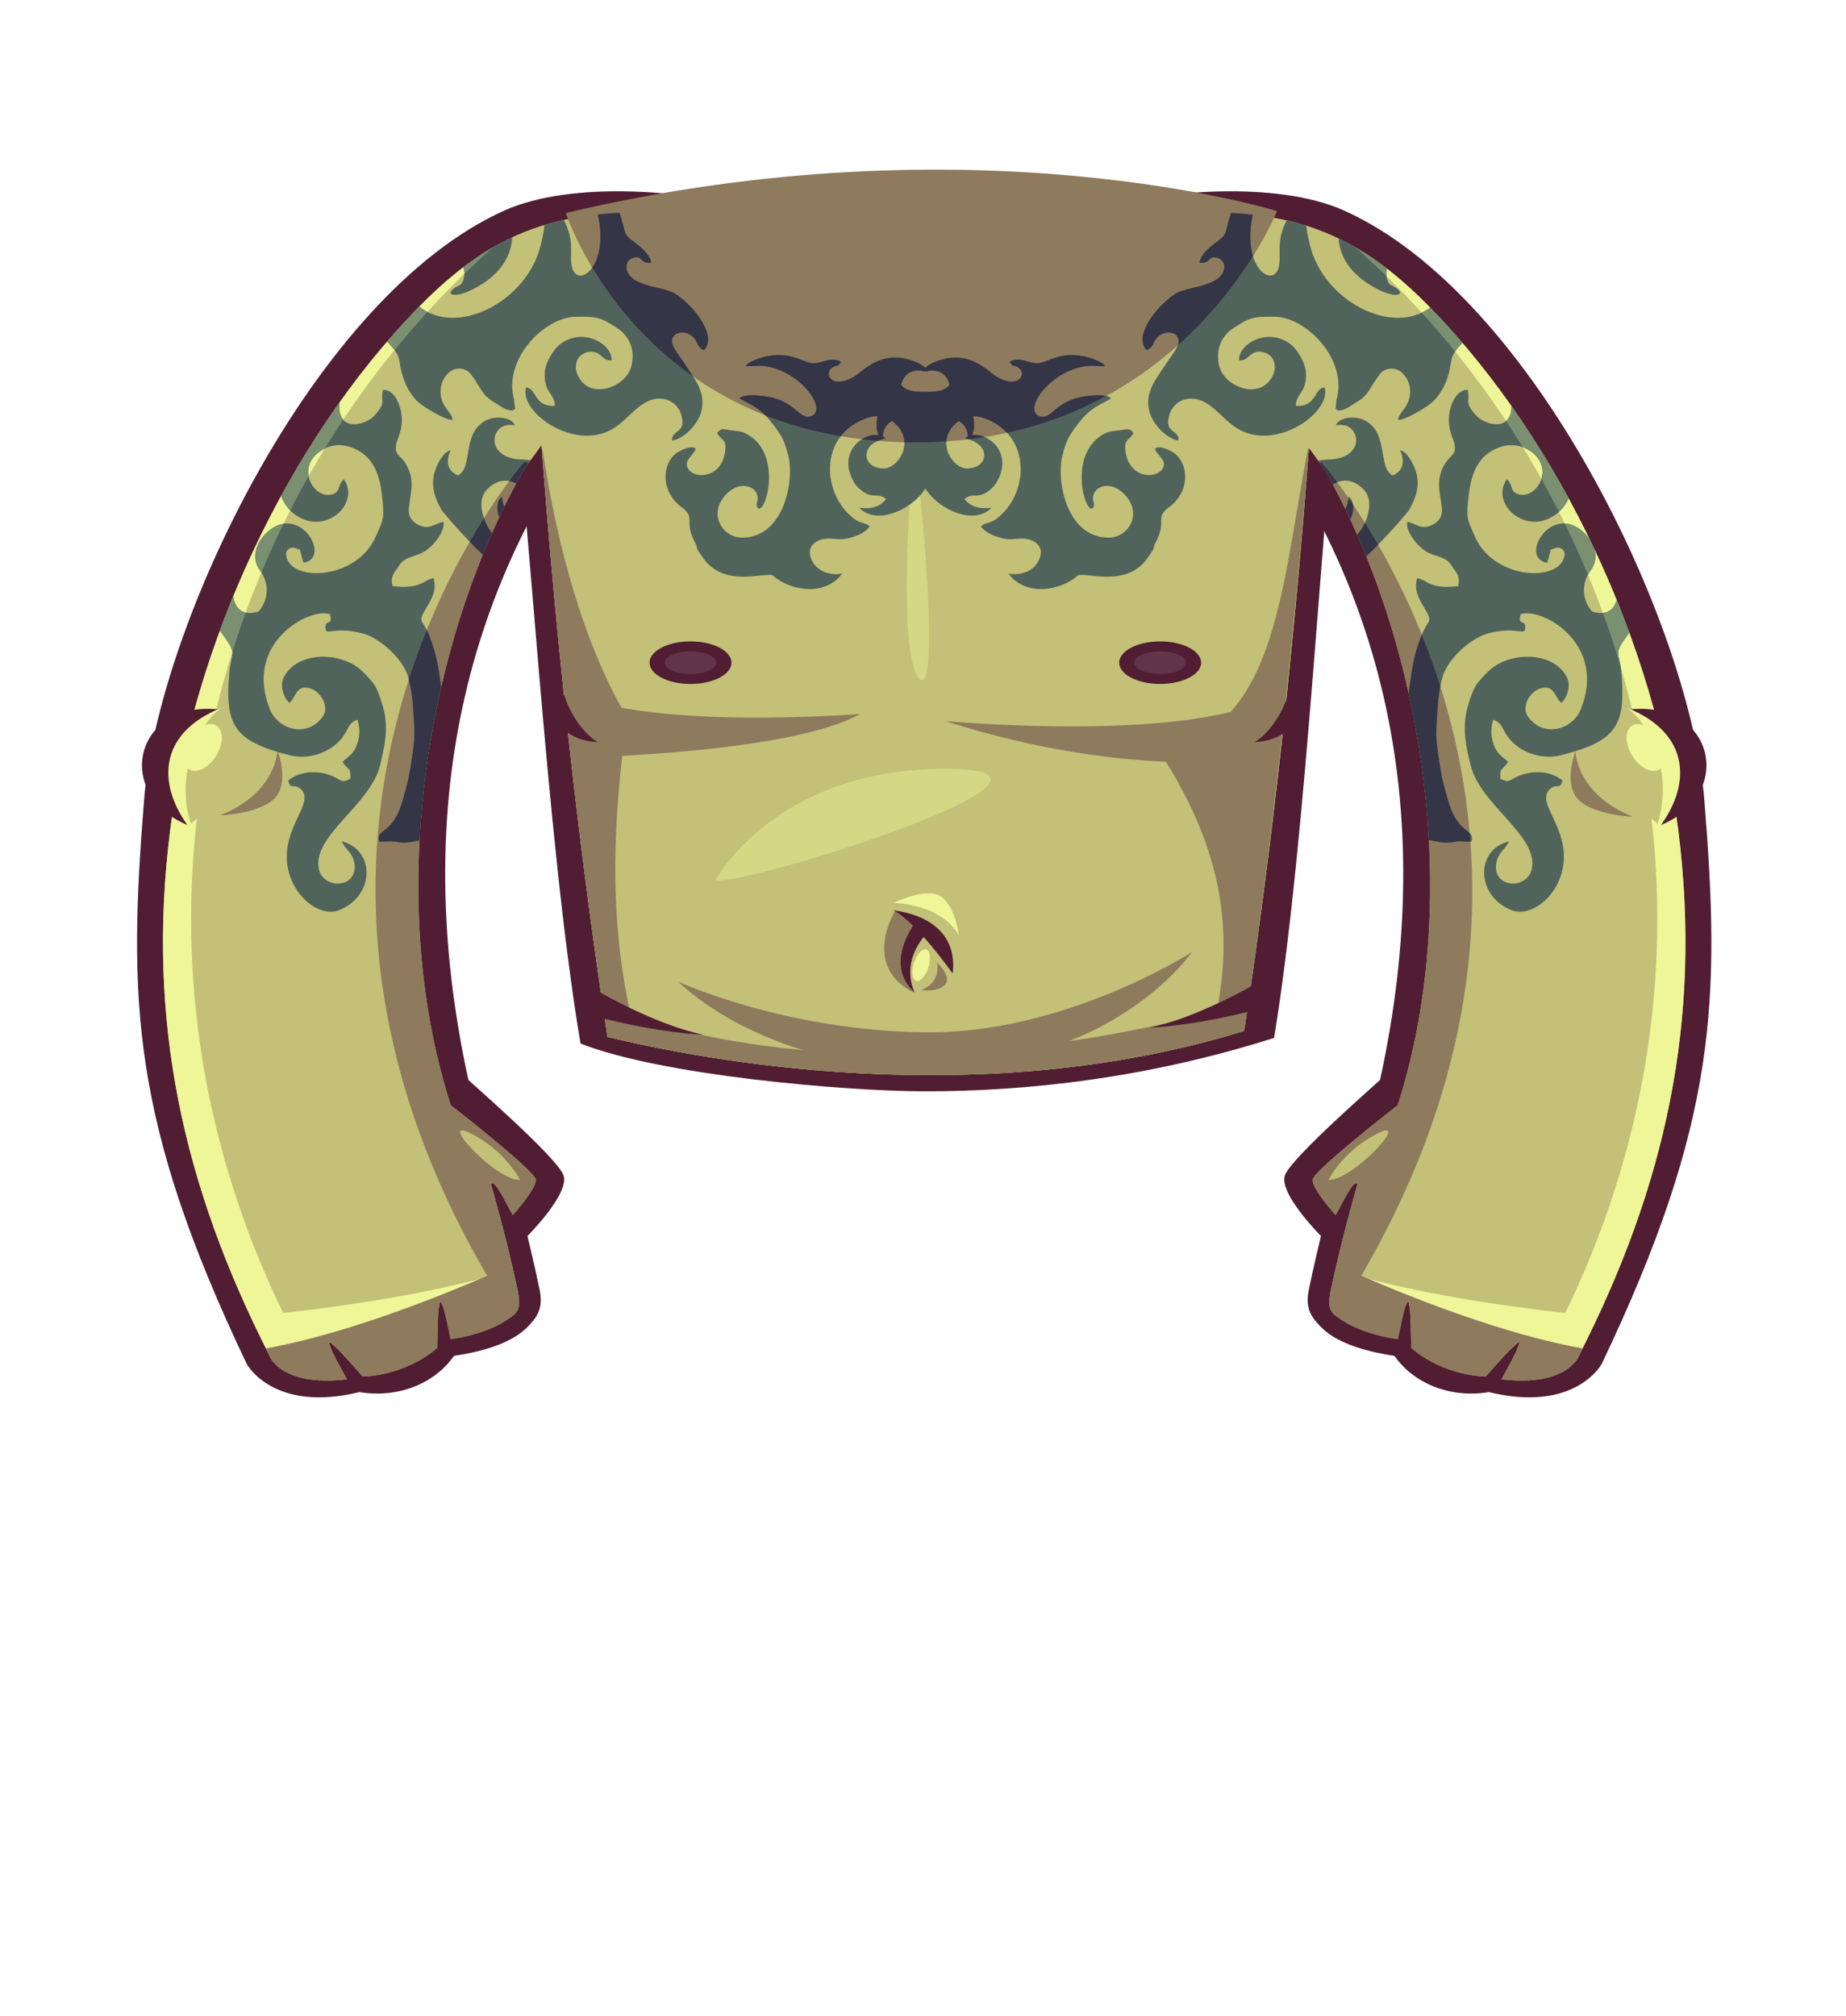 <?xml version="1.0" encoding="UTF-8"?>
<!DOCTYPE svg PUBLIC "-//W3C//DTD SVG 1.1//EN" "http://www.w3.org/Graphics/SVG/1.1/DTD/svg11.dtd">
<!-- Creator: CorelDRAW 2020 (64-Bit) -->
<svg xmlns="http://www.w3.org/2000/svg" xml:space="preserve" width="161.908mm" height="176.792mm" version="1.1" style="shape-rendering:geometricPrecision; text-rendering:geometricPrecision; image-rendering:optimizeQuality; fill-rule:evenodd; clip-rule:evenodd"
viewBox="0 0 3392.6 3704.48"
 xmlns:xlink="http://www.w3.org/1999/xlink"
 xmlns:xodm="http://www.corel.com/coreldraw/odm/2003">
 <defs>
  <style type="text/css">
   <![CDATA[
    .fil0 {fill:none}
    .fil9 {fill:#343546}
    .fil1 {fill:#501D33}
    .fil7 {fill:#51645C}
    .fil6 {fill:#623448}
    .fil8 {fill:#7A9070}
    .fil3 {fill:#8E7A5D}
    .fil2 {fill:#C3C077}
    .fil5 {fill:#D4D784}
    .fil4 {fill:#EEF698}
   ]]>
  </style>
 </defs>
 <g id="Слой_x0020_1">
  <g id="_2674579405424">
   <rect class="fil0" y="0" width="3392.6" height="3704.48"/>
   <path id="_103813888" class="fil1" d="M2470.11 386.88c349.85,156.98 636.62,763.82 662.18,1083.47 29.28,366.19 24.74,589.04 -188.84,1036.42 0,0 -48.22,90.08 -206.95,51.46 -73.93,11.95 -139.62,-17.67 -173.61,-66.42 -0.83,-1.19 -90.48,-9.69 -133.05,-51.14 -19.31,-18.8 -31.58,-35.51 -24.64,-69.72 9.09,-44.78 22.5,-99.62 22.5,-99.62 0,0 -78.94,-78.7 -66.02,-112.18 12.93,-33.48 174.36,-173.38 174.63,-174.72 110.77,-507.94 2.15,-941.23 -288.05,-1291.22l-233.15 -308.72c117.13,-34.58 330.78,-53.34 454.99,2.39l0 -0z"/>
   <path id="_103813816" class="fil1" d="M1066.86 1917.63c-63.27,-376.08 -95.9,-1009.95 -133.94,-1308.1 66.5,-273.8 589.52,-189.84 767.69,-152.81 178.17,-37.03 701.19,-120.99 767.69,152.81 -37.53,294.19 -65.17,920.7 -126.72,1297.77 -231.17,73.42 -452.09,98.52 -643.7,98.14 -145.37,-0.28 -482.77,-29.21 -631.03,-87.81l0 0z"/>
   <path id="_103813744" class="fil1" d="M926.96 386.88c-349.85,156.98 -636.62,763.82 -662.18,1083.47 -29.28,366.19 -24.74,589.04 188.84,1036.42 0,0 48.22,90.08 206.95,51.46 73.93,11.95 139.62,-17.67 173.61,-66.42 0.83,-1.19 90.48,-9.69 133.05,-51.14 19.31,-18.8 31.58,-35.51 24.64,-69.72 -9.09,-44.78 -22.5,-99.62 -22.5,-99.62 0,0 78.94,-78.7 66.02,-112.18 -12.93,-33.48 -174.36,-173.38 -174.63,-174.72 -110.77,-507.94 -2.15,-941.23 288.05,-1291.22l233.15 -308.72c-117.13,-34.58 -330.78,-53.34 -454.99,2.39l0 -0z"/>
   <path id="_103813672" class="fil2" d="M962.16 863.87l33.06 -45.74c26.69,356.61 67.86,740.38 121.26,1087.38 173.72,42.2 681.09,140.06 1169.95,-11.08 52.32,-342.39 92.75,-719.77 119.17,-1071.12l29.32 40.57c174.29,307.44 258.73,775.33 133.89,1167.03 0,0 -154.49,120.1 -156.37,136.71 -1.89,16.6 42.22,65.31 42.22,65.31 13.71,-23.54 32.45,-66.37 40.18,-57.25 -28.04,98.62 -40.8,157.36 -48.43,192.19 -10,45.59 1.51,48.34 38.32,65.65l80.58 21.28c0,0 17.15,-62.92 22.49,-63.12 5.35,-0.19 5.6,85.05 5.6,85.05 61.62,53.17 137.08,52.89 137.08,52.89 0,0 59.74,-68.86 62.15,-63.4 2.42,5.45 -33.25,68.55 -33.25,68.55 122.64,14.18 142.11,-43.13 142.11,-43.13 160.29,-314 226.37,-617.67 183.1,-964 -43,-344.07 -215.76,-715.79 -456.03,-962.22 -165.06,-169.29 -296.21,-182.77 -518.64,-173.74 -121.11,-40.43 -264.96,-60.86 -408.88,-61.11l0 -0.01 -0.44 0 -0.44 -0 0 0.01c-144.1,0.25 -288.15,20.73 -409.35,61.26 -224.67,-9.32 -356.34,3.37 -522.31,173.59 -240.27,246.43 -413.03,618.15 -456.03,962.22 -43.27,346.33 22.81,650 183.1,964 0,0 19.46,57.31 142.11,43.13 0,0 -35.67,-63.1 -33.25,-68.55 2.42,-5.45 62.15,63.4 62.15,63.4 0,0 75.46,0.27 137.08,-52.89 0,0 0.25,-85.25 5.6,-85.05 5.35,0.19 22.49,63.12 22.49,63.12l80.58 -21.28c36.81,-17.31 48.32,-20.06 38.32,-65.65 -7.63,-34.83 -20.39,-93.57 -48.43,-192.19 7.74,-9.12 26.47,33.71 40.18,57.25 0,0 44.11,-48.71 42.22,-65.31 -1.88,-16.61 -156.37,-136.71 -156.37,-136.71 -124.84,-391.7 -40.4,-859.59 133.89,-1167.03l0 -0z"/>
   <path id="_103813600" class="fil3" d="M962.16 863.87l8.51 -11.78c-2.24,-1.26 -4.45,-2.65 -6.72,-3.76 0,0 -600.51,681.12 -22.73,1570.34 13.26,-9.27 16.04,-20.69 9.44,-50.81 -7.63,-34.83 -20.39,-93.57 -48.43,-192.19 7.74,-9.12 26.47,33.71 40.18,57.25 0,0 44.11,-48.71 42.22,-65.31 -1.88,-16.61 -156.37,-136.71 -156.37,-136.71 -124.84,-391.7 -40.4,-859.59 133.89,-1167.03l0 0z"/>
   <path id="_103813528" class="fil4" d="M906.09 454.5c-45.04,26.11 -89.9,62 -137.58,110.91 -240.27,246.43 -413.03,618.15 -456.03,962.22 -43.27,346.33 22.81,650 183.1,964 0,0 1.66,4.84 7.01,11.37 35.42,-4.95 71.26,-12.99 106.4,-22.96 -3.23,-7.09 -5.18,-12.41 -4.55,-13.82 0.72,-1.62 6.49,3.3 14.23,11.02 68.33,-20.15 133.6,-47.26 187.5,-72.64 0.77,-7.81 1.78,-12.97 3.1,-12.92 1.19,0.04 2.8,3.67 4.57,9.28 71.01,-33.9 120.68,-63.89 128.86,-68.9l-0.07 -0.31c-157.05,53.96 -422.21,80.96 -422.21,80.96 -357.76,-735.98 -109.74,-1520.83 385.68,-1958.2l0 0.01z"/>
   <path id="_103813456" class="fil4" d="M2490.98 454.5c45.04,26.11 89.9,62 137.58,110.91 240.27,246.43 413.03,618.15 456.03,962.22 43.27,346.33 -22.81,650 -183.1,964 0,0 -1.66,4.84 -7.01,11.37 -35.42,-4.95 -71.26,-12.99 -106.4,-22.96 3.23,-7.09 5.18,-12.41 4.55,-13.82 -0.72,-1.62 -6.49,3.3 -14.23,11.02 -68.33,-20.15 -133.6,-47.26 -187.5,-72.64 -0.77,-7.81 -1.78,-12.97 -3.1,-12.92 -1.19,0.04 -2.8,3.67 -4.57,9.28 -71.01,-33.9 -120.68,-63.89 -128.86,-68.9l0.07 -0.31c157.05,53.96 422.21,80.96 422.21,80.96 357.76,-735.98 109.74,-1520.83 -385.68,-1958.2l0 0.01z"/>
   <path id="_103813384" class="fil3" d="M2434.92 863.87l-8.51 -11.78c2.24,-1.26 -0.26,-1.48 2.01,-2.58 0,0 605.22,679.94 27.44,1569.16 -13.26,-9.27 -16.04,-20.69 -9.44,-50.81 7.63,-34.83 20.39,-93.57 48.43,-192.19 -7.74,-9.12 -26.47,33.71 -40.18,57.25 0,0 -44.11,-48.71 -42.22,-65.31 1.88,-16.61 156.37,-136.71 156.37,-136.71 124.84,-391.7 40.4,-859.59 -133.89,-1167.03l0 0z"/>
   <path id="_103813312" class="fil1" d="M2993.23 1303.88c156.44,-17.66 196.79,154.85 58.77,212.58l-58.77 -212.58z"/>
   <path id="_103813240" class="fil2" d="M3051.97 1517.36c51.02,-79.51 52.32,-167.38 -58.71,-214.72 0,0 -31.59,155.93 58.71,214.72z"/>
   <path id="_103813168" class="fil4" d="M3046.67 1523.92c61.77,-78.72 62.47,-175.94 -57.44,-223.6 47.65,31.87 86.97,132.94 55.31,217.1l2.13 6.5z"/>
   <path id="_103813096" class="fil4" d="M2999.44 1333.31c-13.65,8.49 -13.5,33.4 0.32,55.63 13.83,22.23 36.11,33.38 49.76,24.9 13.65,-8.49 13.5,-33.4 -0.33,-55.63 -13.83,-22.23 -36.11,-33.38 -49.75,-24.89z"/>
   <path id="_103813024" class="fil2" d="M2441.39 2168.33c0,0 25.32,-52.4 90.09,-85.38 64.77,-32.97 -44.75,86.55 -90.09,85.38z"/>
   <path id="_103812952" class="fil3" d="M2908.4 2477.91c-2.28,4.58 -4.58,9.16 -6.91,13.72 0,0 -19.46,57.31 -142.1,43.13 0,0 35.66,-63.1 33.24,-68.55 -2.42,-5.45 -62.16,63.42 -62.16,63.42 0,0 -75.46,0.26 -137.07,-52.91 0,0 -0.25,-85.25 -5.6,-85.06 -5.35,0.19 -18.38,69.61 -18.38,69.61 -41.56,-5.53 -89.28,-20.68 -117.29,-45.5 -10.02,-8.88 -11.67,-20.86 -5.73,-47.93 2.55,-11.61 5.66,-25.89 9.72,-43.41 232.63,104.5 381.32,140.9 452.28,153.46z"/>
   <path id="_103812880" class="fil3" d="M2895.53 1380.46c0,0 0,77.86 104.99,120.33 0,0 -69.6,-2.36 -99.1,-30.67 -29.49,-28.31 -5.9,-89.66 -5.9,-89.66z"/>
   <path id="_103812808" class="fil2" d="M1116.48 1905.51c-61.76,-401.26 -107.15,-851.7 -132.71,-1252.44 51.94,-213.89 384.08,-321.93 716.4,-322.51l0 -0.01 0.44 0 0.44 -0 0 0.01c332.32,0.59 664.46,108.62 716.4,322.51 -25.33,397.05 -70.13,842.89 -131.02,1241.35 -488.85,151.14 -996.23,53.28 -1169.95,11.08l0 0z"/>
   <path id="_103812736" class="fil5" d="M1675.56 870.52c0,0 -28.31,332.97 14.19,376.66 32.87,33.79 12.53,-245.88 -1.59,-359.45 -4.14,-33.26 -12.06,-15.61 -12.59,-17.22z"/>
   <path id="_103812664" class="fil3" d="M1039.87 391.4c0,0 134.61,416.79 635.25,421.52 500.64,4.72 671.85,-425.07 671.85,-425.07 0,0 -558.85,-173.55 -1307.1,3.55l-0 0z"/>
   <path id="_103812592" class="fil3" d="M1116.48 1905.51c-50.06,-325.24 -89.36,-682.78 -116.06,-1020 -1.64,-15.98 -5.7,-58.35 -3.28,-59.28 26.34,175.42 75.08,358.35 158.05,497.2 -4.8,15.36 -6.06,43.68 -10.86,59.04 -22.54,190.59 -16.41,341.83 14.55,482.05 0,0 406.42,168.21 1077.39,-6.61 27.37,-138.18 16.23,-288.08 -101.32,-470.38 92.41,-32.81 136.46,-78.31 169.64,-143.34 55.31,-108.39 70.59,-275.26 99.26,-418.99 0,0 0.54,-2.58 1.81,-1.84 -26.42,336.79 -69.4,745.04 -119.22,1071.06 -488.86,151.14 -996.23,53.28 -1169.96,11.08l0 0z"/>
   <path id="_103812520" class="fil3" d="M1246.54 1803.94c0,0 193.47,89.66 451.83,93.2 258.35,3.54 491.97,-147.46 491.97,-147.46 0,0 -133.34,197.01 -455.4,211.16 -322.06,14.16 -488.4,-156.9 -488.4,-156.9z"/>
   <path id="_103812448" class="fil1" d="M2302.68 1810.64c0,0 -103.81,60.16 -189.93,77.86 0,0 80.22,-2.36 200.55,-34.21l15.34 -33.03 -25.95 -10.62z"/>
   <path id="_103812376" class="fil1" d="M1102.68 1823.62c0,0 103.81,60.16 189.93,77.86 0,0 -80.22,-2.36 -200.55,-34.21l-15.34 -33.03 25.95 -10.62z"/>
   <path id="_103812304" class="fil5" d="M1314.39 1618.19c0,0 108.63,-205.45 422.71,-205.45 314.08,0 -354.23,212.54 -422.71,205.45z"/>
   <path id="_103812160" class="fil3" d="M1737.1 1325c0,0 463.85,43.62 614.81,-51.89l-18.88 119.15c0,0 -246.6,44.8 -595.94,-67.26z"/>
   <path id="_103812088" class="fil3" d="M1580.7 1312.03c0,0 -381.04,30.67 -534.41,-38.93l18.88 119.15c0,0 388.12,-8.26 515.53,-80.22z"/>
   <g>
    <g>
     <path id="_103812016" class="fil3" d="M1645.14 1673.9c0,0 -63.44,101.79 35.05,150.45 0,0 -37.27,-66.91 16.86,-118.01l-23.07 -18.25 -28.84 -14.19z"/>
     <g>
      <path id="_103727584" class="fil1" d="M1640.94 1672.7c0,0 32.14,9.25 109.89,116.17 8.54,-70.91 -42.16,-107.68 -109.89,-116.17z"/>
      <path id="_103727512" class="fil1" d="M1684.79 1691.6c0,0 -64.13,78.9 -3.45,132.39 0,0 -31.05,-53.92 25.74,-112.99l-10.08 -16.05 -12.21 -3.34z"/>
      <path id="_103727440" class="fil4" d="M1702.39 1744.95c7.23,2.57 8.84,17.56 3.61,33.46 -5.23,15.91 -15.33,26.73 -22.56,24.16 -7.22,-2.57 -8.84,-17.56 -3.62,-33.46 5.23,-15.91 15.33,-26.73 22.56,-24.16z"/>
     </g>
     <path id="_103727344" class="fil3" d="M1722 1768.65c0,0 9.28,36.37 -28.96,50.51 0,0 27.19,5.45 42.88,-8.69 15.69,-14.14 -13.92,-41.82 -13.92,-41.82z"/>
    </g>
    <path id="_103727248" class="fil4" d="M1642.06 1659.36c0,0 86.22,0 120,59.56 0,0 -6.22,-55.11 -33.78,-72 -27.56,-16.89 -86.22,12.44 -86.22,12.44z"/>
   </g>
   <g>
    <g>
     <path id="_103727152" class="fil1" d="M2132.17 1178.68c41.57,0 75.27,17.51 75.27,39.1 0,21.6 -33.71,39.11 -75.27,39.11 -41.56,0 -75.27,-17.51 -75.27,-39.11 0,-21.59 33.71,-39.1 75.27,-39.1z"/>
     <path id="_103727080" class="fil6" d="M2132.17 1196.93c26.28,0 47.6,9.34 47.6,20.86 0,11.52 -21.31,20.86 -47.6,20.86 -26.28,0 -47.59,-9.34 -47.59,-20.86 0,-11.52 21.31,-20.86 47.59,-20.86z"/>
    </g>
    <g>
     <path id="_103726984" class="fil1" d="M1269.03 1178.68c41.57,0 75.27,17.51 75.27,39.1 0,21.6 -33.71,39.11 -75.27,39.11 -41.56,0 -75.27,-17.51 -75.27,-39.11 0,-21.59 33.71,-39.1 75.27,-39.1z"/>
     <path id="_103726912" class="fil6" d="M1269.03 1196.93c26.28,0 47.6,9.34 47.6,20.86 0,11.52 -21.31,20.86 -47.6,20.86 -26.28,0 -47.59,-9.34 -47.59,-20.86 0,-11.52 21.31,-20.86 47.59,-20.86z"/>
    </g>
   </g>
   <path id="_103726792" class="fil1" d="M2367.24 1276.65c0,0 -16.14,58.11 -61.34,87.17 0,0 44.55,-1.29 64.57,-27.12 20.02,-25.83 -3.23,-60.05 -3.23,-60.05z"/>
   <path id="_103726720" class="fil1" d="M1036.82 1276.65c0,0 16.14,58.11 61.34,87.17 0,0 -44.55,-1.29 -64.57,-27.12 -20.02,-25.83 3.23,-60.05 3.23,-60.05z"/>
   <path id="_103726480" class="fil1" d="M403.84 1303.88c-156.44,-17.66 -196.79,154.85 -58.77,212.58l58.77 -212.58z"/>
   <path id="_103726408" class="fil2" d="M345.1 1517.36c-51.02,-79.51 -52.32,-167.38 58.71,-214.72 0,0 31.59,155.93 -58.71,214.72z"/>
   <path id="_103726336" class="fil4" d="M350.4 1523.92c-61.77,-78.72 -62.47,-175.94 57.44,-223.6 -47.65,31.87 -86.97,132.94 -55.31,217.1l-2.13 6.5z"/>
   <path id="_103726264" class="fil4" d="M397.63 1333.31c13.65,8.49 13.5,33.4 -0.32,55.63 -13.83,22.23 -36.11,33.38 -49.76,24.9 -13.65,-8.49 -13.5,-33.4 0.33,-55.63 13.83,-22.23 36.11,-33.38 49.75,-24.89z"/>
   <path id="_103726192" class="fil2" d="M955.69 2168.33c0,0 -25.32,-52.4 -90.09,-85.38 -64.77,-32.97 44.75,86.55 90.09,85.38z"/>
   <path id="_103726120" class="fil3" d="M488.67 2477.91c2.28,4.58 4.58,9.16 6.91,13.72 0,0 19.46,57.31 142.1,43.13 0,0 -35.66,-63.1 -33.24,-68.55 2.42,-5.45 62.16,63.42 62.16,63.42 0,0 75.46,0.26 137.07,-52.91 0,0 0.25,-85.25 5.6,-85.06 5.35,0.19 18.38,69.61 18.38,69.61 41.56,-5.53 89.28,-20.68 117.29,-45.5 10.02,-8.88 11.67,-20.86 5.73,-47.93 -2.55,-11.61 -5.66,-25.89 -9.72,-43.41 -232.63,104.5 -381.32,140.9 -452.28,153.46z"/>
   <path id="_103726048" class="fil3" d="M509.86 1378.04c0,0 0,77.86 -104.99,120.33 0,0 69.6,-2.36 99.1,-30.67 29.49,-28.31 5.9,-89.66 5.9,-89.66z"/>
   <path class="fil7" d="M2697.41 716.46c5.09,23.59 -7.85,21.61 16.57,48.1 10.43,11.31 39.56,22.11 53.92,9.25 7.85,-7.03 10.09,-16.8 9.71,-27.83 37.92,53.85 73.11,110.75 105.21,169.78 -6.9,15.09 -17.19,28.24 -36.52,37.2 -51.68,23.97 -105.82,-30.92 -77.15,-72.13 11.91,8.98 5.26,21.91 20.17,27.08 34.4,11.92 70.73,-49.03 21.49,-80.1 -29.18,-18.42 -58.88,-7.36 -76.45,5.56 -22.17,16.3 -31.58,44.55 -35.11,76.28 -4.94,44.32 -2.95,43.85 11.51,76.68 33.58,76.23 144.88,82.74 162.03,42.49 4.02,-9.44 3.9,-16.23 -2.77,-20.35 -8.1,-5 -12.21,-0.27 -19.78,1.33l-6.77 24.38c-53.08,-7.99 7.51,-113.32 68.66,-54.34 3.2,3.09 6.34,6.71 9.16,10.74 3.08,6.34 6.14,12.7 9.15,19.08 3.32,12.18 2.28,25.78 -7.23,38.89 -18.95,26.12 -13.99,55.61 2.5,74.94 22.27,7.86 38.22,0.51 44.47,-17.72 0.38,-1.1 0.71,-2.16 1,-3.18 8.09,19.9 15.81,39.93 23.18,60.04 -1.31,1.79 -2.6,3.54 -3.83,5.24 -26.71,37.02 -13.97,28.67 -10.62,69.33 7.86,95.26 -8.02,124.93 -111.82,150.81 -36.97,9.22 -80.62,-7.04 -100.29,-38.94 -7.39,-11.99 -8.71,-21.71 -23.72,-26.49 -5.37,19.38 -3.82,32.51 1.71,47.31 6.04,16.18 15.3,19.94 25.8,30.11 -8.07,14.16 -16.69,10.07 -13.93,30.98 13.74,7.65 15.23,3.91 28.03,-2.57 26.08,-13.19 62.37,-13.55 85.84,5.9 -4.99,19.59 -10.64,2.62 -24.9,17.53 -18.13,21.29 17.12,53.1 25.8,102.33 13.27,75.26 -51.86,135.39 -94.76,118.36 -64.9,-25.76 -67.16,-110.68 -4.52,-126.4 -7.04,16.02 -19.93,19.85 -23.33,40.54 -3.05,18.55 6.41,35.27 28.5,36.91 15.23,1.13 32.24,-8.13 36.44,-25.06 15.37,-61.96 -94.78,-118.46 -112.38,-193.39 -7.28,-31.01 -15.54,-63.73 -6.44,-100.85 3.85,-15.72 11.33,-38.9 19.9,-49.57 8.05,-10.02 22.04,-25.23 33.41,-32.05 45.32,-27.17 111.19,-19.48 131.17,23.74 6.43,13.92 -0.2,36.11 -10.99,44.97 -11.21,-6.64 -12.63,-38.56 -43.33,-24.32 -15.17,7.03 -31.37,32.44 -17.03,51.26 28.73,37.74 81.01,22.63 96.16,-14.98 48.99,-121.59 -72.64,-187.91 -110.49,-174.65 -6,23.19 8.17,7.91 8.34,24.25 0.18,17.45 -12.07,-2.65 -66.37,10.48 -32.95,7.97 -75.71,47.04 -85.23,79.43 -7.76,26.41 -9.1,50.61 -10.61,75.43 -1.69,27.58 -2.52,35.7 1.82,64.94 3.17,21.35 5.44,40.24 11.38,61.7 8.23,29.74 13.56,57.63 36.39,77.45 9.53,8.27 17.37,10.42 14.08,23.94 -6.32,0.81 -14.82,-0.22 -20.23,-0.21 -11.38,0.02 -13.59,1.94 -22.65,2.42 -12.88,0.69 -25.23,-3.41 -35.65,-5.09 -4.95,-91.43 -17.76,-181.99 -37.14,-269.17 5.36,-35.59 6.68,-64.07 23.72,-106.76 12.91,-32.37 22.58,-21.29 3.57,-53.09 -7.56,-12.65 -18.59,-31.11 -11.57,-52.01 14.75,3.25 18.4,10.47 34.72,14.04 13.53,2.96 29.53,2.27 40.42,0.56 4.48,-19.17 -2.72,-23.12 -12.67,-38.58 -8.56,-13.3 -21.56,-14.39 -38.18,-20.92 -20.97,-8.24 -46.45,-40.87 -42.7,-58.31 16.25,2.4 23.34,13.67 41.38,7.4 11.11,-3.86 24.13,-13.69 22.41,-31.83 -2.74,-29.02 -13.08,-52.21 6.01,-83.17 9.62,-15.6 20.5,-15.34 17.31,-33.8 -2.21,-12.78 -7.76,-18.21 -10.14,-38.04 -3.07,-25.63 10.01,-64.28 34.27,-63.27zm-1735.25 147.42l12.98 -17.96c-7.27,-1.15 -12.69,-1.23 -22.22,-1.91 -25.02,-1.76 -41.39,-14.85 -43.83,-30.74 -0.87,-5.63 0.02,-11.61 2.89,-17.56 9.77,-17.18 25.16,-15.47 34.04,-14.05 -3.91,-17.01 -59.59,-27.31 -78.34,19.64 -10.83,27.12 -6.28,63.03 -26.05,72.39 -27.39,-11.58 -17.29,-38.3 -13.56,-46.36 -12.95,3.43 -22.5,21.83 -27.16,33.89 -13.5,34.93 3.36,62.51 11.77,77.78 23.98,28.86 48.84,55.68 74.59,80.43 5.49,-13.5 11.16,-26.8 16.96,-39.92 -8.73,-10.64 -15.21,-24.11 -18.36,-40.56 -3.17,-16.53 -1.15,-35.27 20.64,-48.86 15.3,-9.54 30.4,-8.03 42.09,-1.59 4.46,-8.31 8.97,-16.54 13.56,-24.63l0 -0zm1460.24 -17.32l12.52 17.32c4.93,8.7 9.79,17.55 14.58,26.51 12.05,-7.96 28.51,-10.72 45.21,-0.3 21.79,13.59 23.81,32.32 20.64,48.86 -3.47,18.13 -10.99,32.64 -21.09,43.72 5.72,13.02 11.29,26.23 16.71,39.62 26.82,-25.55 52.68,-53.32 77.58,-83.3 8.41,-15.28 25.27,-42.85 11.77,-77.78 -4.66,-12.06 -14.22,-30.46 -27.16,-33.89 3.73,8.06 13.83,34.78 -13.56,46.36 -19.76,-9.35 -15.22,-45.26 -26.05,-72.39 -18.75,-46.96 -74.44,-36.65 -78.34,-19.64 8.88,-1.42 24.27,-3.12 34.04,14.05 2.87,5.96 3.75,11.94 2.89,17.56 -2.44,15.89 -18.81,28.97 -43.83,30.74 -11.07,0.78 -16.59,0.77 -25.9,2.55zm50.09 89c3.03,6.24 6.03,12.51 8.99,18.85 8.29,-15.82 7.15,-34.61 -2.82,-41.66 -0.87,8.09 -2.01,15.22 -6.17,22.81zm215.08 -305.52c-19.17,-22.35 -38.85,-43.93 -59.01,-64.61l-0.13 -0.13c-70.08,52.73 -196.31,-12.18 -221.09,-115.28 -3.69,-15.34 -5.76,-26.6 -6.81,-35.37 -11.8,-3.69 -23.73,-6.89 -35.86,-9.65 -19.68,38.15 -10.09,58.88 -13.85,82.2 -7.38,45.8 -69.87,7.38 -48.74,-91.16l0.31 -1.4c-12.96,-1.45 -26.19,-2.55 -39.75,-3.34 -12.86,37.3 -4.84,37.17 -25.43,52.37 -11.47,8.48 -30.71,23.07 -32.69,39.3 23.03,1.22 14.55,-15.22 34.38,-8.85 11.86,4.97 14.44,17.68 6.7,29.85 -5.33,8.38 -14.64,12.88 -24.4,16.9 -19.61,8.07 -47.02,9.51 -63.15,20.35 -33.64,22.62 -75.18,76.72 -50.8,102.19 13.63,-4.78 10.54,-15.3 21.11,-24.84 10.14,-9.15 26.1,-10.45 34.52,-1.4 10.72,14 -6.98,31.15 -20.71,52.55 -10.81,16.85 -23.13,32.13 -28.72,49.6 -17.06,53.28 37.43,90.59 52.46,90.11 1.82,-20.13 -26.25,-12.26 -17.31,-45.31 5.11,-18.89 19.9,-31.09 39.72,-31.59 34.05,-0.86 54.39,34.35 83.4,53.43 70.77,46.54 176.23,-28.09 162.7,-73.86 -20.26,0.86 -13.18,35.59 -52.96,33.82 0.43,-24.11 20.73,-23.63 18.53,-61.71 -1.02,-17.75 -16.61,-42.77 -27.27,-51.05 -42.09,-32.74 -96.76,-1.73 -95.54,28.94 15.78,1.49 17.21,-11.39 30.69,-14.95 13.27,-3.5 28.28,3.99 32.58,15.11 5.82,15.06 0,28.86 -8.2,38.61 -26,30.94 -82.7,8.03 -91.54,-28.56 -7.77,-32.19 6.16,-56.32 25.82,-69.15 27.84,-18.16 35.29,-22.26 78.29,-21.02 55.44,1.6 132.38,77.46 111.55,152.34l-1.9 16.56c7.47,8.69 23.16,-2.21 30.97,-7.09 8.03,-5.01 16.44,-9.75 23.43,-17.07 11.37,-11.9 23.75,-41.98 36.73,-47.12 26.86,-10.64 44.76,16.27 45.88,36.35 1.82,32.43 -22.61,41.36 -21.7,55.67 12.73,0.55 55.84,-24.88 66.41,-36.37 17.23,-18.71 26.59,-41.1 30.86,-71.95 1.69,-12.21 10.11,-22.45 20.51,-33.44zm-138.78 -136.47c-29.75,-22.95 -59.03,-41.13 -88.69,-55.42 1.73,28.05 16.29,59.16 55.41,83.98 48.45,30.74 70.42,19.7 49.34,6.4 -9.18,-5.79 -10.52,-2.57 -14.65,-12.95 -2.94,-7.4 -3.11,-15.1 -1.41,-22.01zm-1410.3 -102.51c-13.57,0.73 -26.8,1.76 -39.76,3.13l0.41 1.84c21.13,98.54 -41.36,136.96 -48.74,91.16 -3.78,-23.48 5.97,-44.34 -14.28,-83.02 -11.93,2.62 -23.68,5.65 -35.28,9.15 -0.99,8.95 -3.09,20.56 -6.96,36.69 -25.06,104.26 -153.85,169.47 -223.43,113.46l-1.93 1.96c-19.47,19.98 -38.5,40.79 -57.06,62.33 11.38,11.87 20.89,22.67 22.69,35.72 4.27,30.84 13.63,53.23 30.86,71.95 10.57,11.48 53.68,36.91 66.41,36.37 0.9,-14.31 -23.52,-23.25 -21.7,-55.67 1.13,-20.08 19.02,-46.99 45.88,-36.35 12.98,5.14 25.36,35.22 36.73,47.12 6.99,7.32 15.4,12.05 23.43,17.07 7.8,4.87 23.49,15.78 30.97,7.09l-1.9 -16.56c-20.83,-74.89 56.11,-150.74 111.55,-152.34 43,-1.24 50.45,2.86 78.29,21.02 19.66,12.83 33.59,36.95 25.82,69.14 -8.83,36.59 -65.53,59.5 -91.54,28.56 -8.2,-9.75 -14.02,-23.55 -8.2,-38.61 4.3,-11.12 19.31,-18.61 32.58,-15.11 13.49,3.56 14.91,16.44 30.69,14.95 1.22,-30.67 -53.45,-61.68 -95.54,-28.94 -10.66,8.29 -26.24,33.31 -27.27,51.05 -2.2,38.08 18.1,37.6 18.53,61.71 -39.79,1.77 -32.7,-32.96 -52.96,-33.83 -13.53,45.77 91.93,120.4 162.7,73.87 29.01,-19.08 49.35,-54.29 83.4,-53.43 19.82,0.5 34.61,12.7 39.72,31.59 8.94,33.05 -19.13,25.18 -17.31,45.31 15.03,0.48 69.52,-36.84 52.46,-90.11 -5.59,-17.47 -17.92,-32.75 -28.72,-49.6 -13.72,-21.4 -31.43,-38.55 -20.71,-52.55 8.42,-9.06 24.38,-7.75 34.52,1.4 10.57,9.53 7.48,20.06 21.11,24.84 24.39,-25.47 -17.16,-79.57 -50.8,-102.19 -16.13,-10.84 -43.54,-12.28 -63.15,-20.35 -9.76,-4.02 -19.07,-8.52 -24.4,-16.9 -7.74,-12.17 -5.16,-24.88 6.7,-29.85 19.83,-6.37 11.35,10.07 34.38,8.85 -1.98,-16.23 -21.21,-30.82 -32.69,-39.3 -20.63,-15.24 -12.54,-15.07 -25.51,-52.6zm-197.27 45.07c-29.98,14.05 -59.54,32.01 -89.54,54.83 2.44,7.56 2.65,16.27 -0.67,24.63 -4.13,10.38 -5.47,7.16 -14.65,12.95 -21.08,13.3 0.89,24.34 49.34,-6.4 40.06,-25.41 54.38,-57.43 55.52,-86zm-317.14 303.34c-38.77,54.49 -74.74,112.18 -107.52,172.09 6.91,16.85 17.24,31.63 38.34,41.42 51.68,23.97 105.82,-30.92 77.15,-72.13 -11.91,8.98 -5.26,21.91 -20.17,27.08 -34.4,11.92 -70.73,-49.03 -21.49,-80.1 29.18,-18.41 58.88,-7.36 76.45,5.56 22.17,16.3 31.58,44.55 35.11,76.28 4.94,44.32 2.95,43.85 -11.51,76.68 -33.58,76.23 -144.88,82.74 -162.03,42.49 -4.03,-9.44 -3.9,-16.24 2.77,-20.35 8.1,-5 12.21,-0.27 19.78,1.33l6.77 24.38c53.08,-7.99 -7.51,-113.32 -68.66,-54.34 -15.62,15.06 -29.86,42.83 -11.08,68.71 18.95,26.12 13.99,55.61 -2.5,74.94 -22.27,7.86 -38.22,0.51 -44.47,-17.72 -1.25,-3.64 -2.02,-6.86 -2.44,-9.76 -8.56,20.82 -16.72,41.78 -24.49,62.84 2.24,3.12 4.49,6.13 6.58,9.02 26.71,37.02 13.97,28.67 10.62,69.33 -7.86,95.26 8.02,124.93 111.82,150.81 36.97,9.22 80.62,-7.04 100.29,-38.94 7.4,-11.99 8.71,-21.71 23.72,-26.49 5.37,19.38 3.82,32.51 -1.71,47.31 -6.04,16.18 -15.3,19.94 -25.8,30.11 8.07,14.16 16.68,10.06 13.93,30.98 -13.74,7.65 -15.22,3.91 -28.03,-2.57 -26.09,-13.19 -62.37,-13.55 -85.85,5.9 4.99,19.59 10.65,2.62 24.9,17.53 18.13,21.29 -17.12,53.1 -25.8,102.33 -13.27,75.26 51.86,135.39 94.76,118.36 64.9,-25.76 67.16,-110.68 4.52,-126.4 7.04,16.02 19.93,19.85 23.33,40.54 3.05,18.55 -6.41,35.27 -28.5,36.91 -15.22,1.13 -32.24,-8.13 -36.44,-25.06 -15.37,-61.96 94.78,-118.46 112.38,-193.39 7.28,-31.01 15.54,-63.73 6.44,-100.85 -3.85,-15.73 -11.33,-38.9 -19.9,-49.57 -8.05,-10.02 -22.04,-25.23 -33.41,-32.05 -45.31,-27.18 -111.19,-19.48 -131.16,23.73 -6.43,13.92 0.2,36.11 10.99,44.97 11.21,-6.64 12.63,-38.56 43.32,-24.32 15.17,7.03 31.37,32.44 17.04,51.26 -28.73,37.74 -81.01,22.63 -96.16,-14.98 -48.99,-121.6 72.64,-187.91 110.5,-174.65 6,23.19 -8.18,7.91 -8.34,24.25 -0.18,17.45 12.07,-2.65 66.37,10.48 32.95,7.97 75.71,47.04 85.23,79.43 7.76,26.41 9.1,50.61 10.61,75.42 1.68,27.58 2.52,35.7 -1.82,64.94 -3.17,21.35 -5.44,40.24 -11.38,61.7 -8.23,29.74 -13.56,57.63 -36.39,77.44 -9.52,8.27 -17.37,10.42 -14.08,23.94 6.32,0.81 14.82,-0.22 20.24,-0.21 11.38,0.02 13.59,1.94 22.64,2.42 11.2,0.6 22,-2.42 31.47,-4.32 5.13,-95.63 18.85,-190.31 39.71,-281.18 -4.22,-30.63 -6.9,-57.41 -22.11,-95.52 -12.91,-32.37 -22.58,-21.29 -3.57,-53.09 7.56,-12.65 18.59,-31.11 11.57,-52.01 -14.75,3.25 -18.4,10.47 -34.72,14.03 -13.53,2.96 -29.53,2.28 -40.42,0.56 -4.48,-19.18 2.72,-23.12 12.67,-38.58 8.56,-13.3 21.56,-14.39 38.18,-20.92 20.97,-8.25 46.45,-40.87 42.7,-58.31 -16.25,2.4 -23.34,13.67 -41.38,7.4 -11.11,-3.86 -24.12,-13.69 -22.41,-31.83 2.74,-29.02 13.08,-52.21 -6.01,-83.17 -9.62,-15.6 -20.5,-15.34 -17.31,-33.81 2.21,-12.78 7.76,-18.21 10.14,-38.04 3.07,-25.63 -10.01,-64.28 -34.27,-63.27 -5.09,23.6 7.84,21.61 -16.57,48.1 -10.43,11.31 -39.56,22.11 -53.92,9.25 -9.37,-8.39 -10.75,-20.68 -9.22,-34.35zm293.61 210.53c2.96,-6.28 5.95,-12.51 8.98,-18.69 -2.53,-6.06 -3.42,-11.99 -4.12,-18.55 -9.05,6.4 -10.82,22.49 -4.86,37.24zm935.65 103.92c9.54,2.5 42.86,3.34 55.96,-24.54 10.16,-21.61 -3.04,-32.6 -14.92,-37 -12.32,-4.56 -23.77,-2.1 -36.36,-1.4 -13.53,0.75 -45.75,-8.39 -55.24,-23.87 8.76,-7.52 16.24,-4.63 27.81,-13.12 60,-44.01 67.19,-152.69 -20.35,-184.99 -6.96,-2.57 -14.43,-4.32 -22.1,-4.25 3.66,13.26 2.5,26.47 -1.66,34.74 21.66,-3.18 55.39,15.95 55.71,51.84 0.12,12.82 -6.58,33.37 -17.79,44.3 -25.95,25.3 -33.93,7.15 -51.75,21.36 15.52,20.81 41.22,16.77 49.36,16.16 -29.66,31.92 -95.15,6.22 -121.42,-35.47 -26.27,41.69 -91.76,67.39 -121.42,35.47 8.13,0.62 33.84,4.66 49.36,-16.15 -17.82,-14.22 -25.8,3.94 -51.75,-21.36 -11.21,-10.93 -17.91,-31.47 -17.79,-44.3 0.33,-35.88 34.05,-55.01 55.71,-51.83 -4.16,-8.27 -5.31,-21.48 -1.65,-34.74 -7.66,-0.08 -15.14,1.68 -22.1,4.25 -87.54,32.3 -80.34,140.98 -20.35,184.99 11.57,8.49 19.05,5.6 27.81,13.12 -9.5,15.48 -41.71,24.62 -55.24,23.87 -12.59,-0.7 -24.04,-3.17 -36.36,1.4 -11.88,4.4 -25.08,15.39 -14.92,37 13.09,27.88 46.42,27.04 55.96,24.54 -32.61,44.25 -98.42,30.46 -127.81,3.3 -16.53,-5.86 -89.46,23.42 -128.1,-32.17 -20.58,-29.61 -3.92,-7.36 -15.86,-30.81 -19.44,-38.18 3.44,-42.45 -23.8,-62.53 -35.5,-26.16 -37.1,-72.72 -13.07,-95.87 6.85,-6.6 23.44,-13.85 31.23,-13.86 19.93,-0.03 -4.89,15.99 -7.98,27.7 -4.85,30.43 65.21,38.86 70.61,-23.64 1.68,-19.45 -6.48,-15.61 -15.16,-30.11 7.67,-10.49 12.5,-6.82 24.23,-5.37 7.5,0.93 19.17,1.64 25.98,4.8 76.22,35.28 35.75,162.09 23.03,135.65 -2.73,-5.68 3.74,-10.77 0.3,-22.25 -4.67,-15.52 -31.94,-25.85 -56.54,-0.71 -34.71,35.48 -7.59,79.01 26.98,79.84 79.44,1.89 98.74,-106.1 86.64,-151.41 -7,-26.2 -9.72,-33.18 -29.46,-58.8 -24.31,-31.55 -43.29,-34.64 -59.98,-45.81 7.95,-8.09 34.93,-5.24 46.36,-3.73 54.45,7.17 63,41.52 82.06,37.63 40.95,-8.37 -21.98,-94.71 -95.38,-93.6 -6.07,0.09 -17.03,1.55 -21.34,0.36 3.47,-8.1 29.77,-16.21 40,-18.07 50.34,-9.17 67.37,16.92 90.84,12.64 15.42,-2.81 28.09,-11.23 44.26,-1.87 -10,12.01 -4.98,3.87 -14.52,9.13 -19.73,10.87 -3.38,42.89 38.84,17.5 13.38,-8.05 43.24,-43.02 92.3,-32.84 11.72,2.43 28.74,7.71 38.08,17.06 9.34,-9.35 26.36,-14.63 38.08,-17.06 49.06,-10.18 78.92,24.8 92.3,32.85 42.23,25.38 58.57,-6.63 38.84,-17.5 -9.54,-5.25 -4.52,2.88 -14.52,-9.13 16.17,-9.36 28.85,-0.93 44.26,1.87 23.47,4.28 40.51,-21.81 90.84,-12.64 10.24,1.86 36.53,9.97 40,18.07 -4.31,1.19 -15.27,-0.27 -21.34,-0.36 -73.4,-1.11 -136.34,85.23 -95.38,93.6 19.06,3.89 27.61,-30.45 82.06,-37.63 11.43,-1.51 38.41,-4.36 46.36,3.73 -16.69,11.17 -35.67,14.27 -59.98,45.81 -19.74,25.62 -22.46,32.61 -29.46,58.8 -12.1,45.31 7.2,153.3 86.64,151.41 34.57,-0.82 61.7,-44.35 26.98,-79.83 -24.59,-25.14 -51.87,-14.81 -56.54,0.71 -3.45,11.48 3.02,16.57 0.3,22.25 -12.72,26.44 -53.19,-100.36 23.03,-135.65 6.81,-3.15 18.49,-3.87 25.98,-4.8 11.73,-1.45 16.56,-5.12 24.23,5.37 -8.68,14.49 -16.84,10.65 -15.16,30.1 5.4,62.5 75.46,54.07 70.61,23.64 -3.09,-11.71 -27.91,-27.73 -7.98,-27.7 7.79,0.01 24.38,7.26 31.23,13.86 24.03,23.15 22.43,69.71 -13.07,95.87 -27.24,20.08 -4.36,24.35 -23.8,62.53 -11.94,23.45 4.72,1.2 -15.86,30.81 -38.63,55.59 -111.56,26.31 -128.1,32.17 -29.39,27.16 -95.2,40.95 -127.81,-3.3zm-91.72 -280.2c-3.43,2.5 -6.83,5.59 -10.16,9.38 -30.44,34.54 1.72,78.38 25.68,77.82 35.38,-0.83 38.31,-30.31 22.37,-43.49 -6.43,-5.32 -12.87,-8.15 -19.92,-10.39 -0.19,0.09 -0.38,0.18 -0.57,0.26l-0 -0.45c-1.66,-0.52 -3.35,-1 -5.08,-1.49 1.41,-1.42 3.07,-2.59 4.91,-3.52 -0.64,-9.23 -3.59,-21.1 -17.23,-28.12zm-122.04 0c-13.64,7.02 -16.59,18.89 -17.23,28.12 1.84,0.93 3.5,2.1 4.91,3.52 -1.73,0.48 -3.43,0.97 -5.08,1.49l-0 0.45c-0.19,-0.08 -0.38,-0.18 -0.57,-0.27 -7.05,2.24 -13.48,5.07 -19.91,10.39 -15.94,13.19 -13.01,42.66 22.37,43.49 23.96,0.56 56.11,-43.28 25.68,-77.82 -3.33,-3.78 -6.73,-6.88 -10.16,-9.38zm61.23 -53.59c19.1,-0.14 36.02,-1.1 44.3,-13.05 -6.16,-25.67 -26.9,-27.47 -40.38,-25.75 0.35,0.61 0.67,1.23 0.96,1.86 -1.32,-0.37 -3.06,-0.8 -5.08,-1.19 -2.03,0.39 -3.77,0.83 -5.09,1.19 0.29,-0.63 0.61,-1.26 0.96,-1.86 -13.48,-1.73 -34.22,0.08 -40.38,25.75 8.35,12.03 25.44,12.92 44.71,13.05z"/>
   <path class="fil8" d="M2767.92 773.8c7.84,-7.03 10.08,-16.8 9.7,-27.82l1.44 2.05 3.86 5.52c1.82,2.62 3.64,5.25 5.45,7.88l3.48 5.09c2.2,3.23 4.4,6.48 6.58,9.73l3.13 4.68c1.9,2.84 3.78,5.69 5.66,8.55l4.21 6.44c1.61,2.47 3.21,4.94 4.8,7.41 1.52,2.36 3.03,4.72 4.54,7.09 1.54,2.42 3.08,4.84 4.61,7.28 1.49,2.37 2.98,4.73 4.45,7.11l4.15 6.69c1.68,2.72 3.34,5.44 5.01,8.17 1.4,2.3 2.8,4.61 4.19,6.92 1.55,2.58 3.1,5.16 4.64,7.74l3.76 6.33c1.73,2.93 3.46,5.87 5.17,8.82l3.72 6.41c1.68,2.91 3.36,5.83 5.02,8.76l3.43 6.05c1.65,2.92 3.29,5.84 4.92,8.77l3.24 5.84c1.73,3.13 3.45,6.28 5.17,9.42l0.56 1.03c-4.21,9.2 -9.68,17.69 -17.69,24.94 -10.38,-20.44 -21.16,-40.64 -32.32,-60.56 5.28,-17.03 0.87,-37.9 -22,-52.32 -4.09,-2.58 -8.2,-4.59 -12.28,-6.09 -9.94,-16.18 -20.16,-32.15 -30.61,-47.93zm107.89 188.25c11.45,0.59 23.88,5.79 36.33,17.8 3.2,3.09 6.34,6.71 9.16,10.74l3.46 7.14 0.14 0.3 0.14 0.3c1.62,3.38 3.24,6.76 4.84,10.15l0.14 0.3 0.14 0.3 0.14 0.3 0.14 0.3c3.32,12.18 2.28,25.78 -7.23,38.89 -1.83,2.52 -3.42,5.06 -4.82,7.63 -13.27,-31.9 -27.47,-63.3 -42.59,-94.14zm70.01 164.39c11.75,-1.22 20.21,-8.53 24.37,-20.66 0.38,-1.1 0.71,-2.16 1,-3.18l2.27 5.6 0.38 0.93c1,2.49 2,4.98 2.99,7.48l0.37 0.93 3.01 7.65 2.13 5.47 0.36 0.94 0.36 0.94c1.21,3.13 2.41,6.26 3.6,9.39l0.36 0.94 0.36 0.94 0.35 0.94 0.36 0.94 0.35 0.94c2.01,5.33 3.99,10.67 5.94,16.01 -1.31,1.79 -2.6,3.54 -3.83,5.24 -23.86,33.08 -16.24,29.94 -11.95,57.9 -9.9,-33.56 -20.86,-66.67 -32.76,-99.33zm-316.53 -560.27c3.18,3.27 6.34,6.55 9.5,9.86l2.05 2.16c2.8,2.95 5.58,5.91 8.36,8.89l3.71 4c2.08,2.25 4.16,4.52 6.23,6.78 1.94,2.12 3.87,4.26 5.8,6.4l3.6 4.02 0.92 1.02c6.09,6.83 12.13,13.74 18.12,20.73 -5.12,5.41 -9.77,10.65 -13.36,16.02 -19.81,-24.45 -40.28,-48.25 -61.35,-71.38 5.43,-2.57 10.64,-5.68 15.57,-9.39l0.13 0.13 0.72 0.74zm-81.2 -58.54c-18.62,-18.19 -37.61,-35.91 -57.02,-53.05 19.2,11.14 38.36,24.05 57.73,38.99 -1.1,4.46 -1.41,9.23 -0.71,14.05z"/>
   <path class="fil8" d="M889.02 464.87l-3.73 2.4 -0.31 0.2 -0.05 0.03 -2.07 1.35 -0.37 0.24c-1.27,0.83 -2.54,1.67 -3.8,2.52l-0.05 0.04 -0.34 0.23 -1.4 0.94 -0.38 0.26 -1.02 0.69 -1.1 0.75c-1.97,1.35 -3.93,2.71 -5.9,4.09l-0.45 0.32 -0.13 0.09 -3.62 2.58 -0.48 0.35 -0.92 0.66 -1.2 0.87 -0.2 0.14 -1.4 1.02 -0.52 0.38 -0.88 0.65 -1.24 0.91 -0.17 0.12 -1.41 1.05 -1.4 1.05 -1.27 0.96 -0.13 0.1 -1.41 1.07c1.25,3.86 1.91,8.02 1.82,12.28 17.19,-16.67 34.71,-32.93 52.57,-48.7l-1.23 0.72 -1.4 0.82 -1.4 0.82 -0.17 0.1 -1.22 0.73 -0.89 0.53 -0.51 0.31 -1.4 0.84 -0.21 0.12 -1.19 0.73 -0.92 0.56 -0.48 0.29 -1.4 0.86 -0.24 0.15 -1.16 0.72 -0.96 0.6 -0.44 0.28 -1.4 0.88 -0.27 0.17 -0.18 0.12zm-121.5 101.56c-3,3.09 -6,6.2 -8.98,9.32l-2.59 2.72c-2.65,2.79 -5.28,5.59 -7.91,8.42l-3.94 4.25c-2.16,2.33 -4.31,4.68 -6.45,7.03 -1.71,1.88 -3.42,3.77 -5.13,5.66l-0.89 0.98 -4.18 4.67c-2.14,2.4 -4.27,4.81 -6.4,7.22l-0.88 1 -2.63 3 -0.87 1c-1.75,2.01 -3.49,4.02 -5.23,6.04 5.09,5.31 9.8,10.4 13.62,15.58 19.53,-24 39.68,-47.36 60.42,-70.07 -5.26,-2.72 -10.3,-5.96 -15.06,-9.79l-1.93 1.96 -0.98 1.01zm-340.43 631.17c7.6,-24.18 15.76,-48.12 24.41,-71.83 -9.73,-2.3 -16.79,-9.26 -20.47,-20.01 -1.25,-3.64 -2.02,-6.86 -2.44,-9.76 -8.56,20.82 -16.72,41.78 -24.49,62.84 2.24,3.12 4.49,6.13 6.58,9.02 11.28,15.64 15.52,23.18 16.41,29.74zm53.29 -145.54c12.71,-30.32 26.27,-60.19 40.66,-89.56 -10.22,1.56 -21.08,6.83 -31.97,17.34 -15.62,15.06 -29.86,42.83 -11.08,68.71 0.84,1.16 1.64,2.34 2.39,3.51zm52.91 -114.03c10.86,-21.29 22.13,-42.31 33.83,-63.04 -2.95,-15.94 2.66,-34.18 23.27,-47.18 2.23,-1.41 4.47,-2.64 6.7,-3.72 10.93,-17.84 22.17,-35.45 33.72,-52.81 -7.12,-8.24 -8.12,-19.47 -6.74,-31.83 -38.77,54.49 -74.74,112.18 -107.52,172.09 3.98,9.7 9.09,18.71 16.73,26.48z"/>
   <path class="fil9" d="M970.67 852.09c-2.24,-1.26 -4.45,-2.65 -6.72,-3.76 0,0 -10.82,12.3 -28.08,35.6 4.54,0.82 8.83,2.42 12.73,4.57l0.63 -1.17 0.21 -0.39 0.21 -0.39 0.21 -0.39 0.21 -0.39 0.21 -0.39 0.21 -0.39 0.21 -0.39 0.21 -0.39 0.21 -0.39 0.21 -0.39 0.21 -0.39 0.21 -0.39 0.21 -0.39 0.21 -0.39c1.05,-1.93 2.1,-3.85 3.16,-5.77 2.12,-3.86 4.25,-7.68 6.41,-11.49l0.21 -0.38 0.22 -0.39 0 0 8.51 -11.78zm-81.34 100.14c-8.34,13.25 -17.08,27.71 -26.04,43.29 7.9,8.17 15.89,16.13 23.96,23.9l0.72 -1.76c1.77,-4.33 3.55,-8.64 5.36,-12.92l2.29 -5.42 0.27 -0.62 0.01 -0.03c0.97,-2.28 1.94,-4.55 2.92,-6.81l0.27 -0.62c1.7,-3.93 3.41,-7.84 5.13,-11.74 -6.25,-7.62 -11.35,-16.69 -14.89,-27.27zm-105.01 205.6c-11.56,28.54 -22.7,58.79 -32.98,90.72 6.36,24.21 7.62,46.69 9.02,69.69 1.68,27.58 2.52,35.7 -1.82,64.94 -3.17,21.35 -5.44,40.24 -11.38,61.7 -8.23,29.74 -13.56,57.63 -36.39,77.44 -9.52,8.27 -17.37,10.42 -14.08,23.94 6.32,0.81 14.82,-0.22 20.24,-0.21 11.38,0.02 13.59,1.94 22.64,2.42 11.2,0.6 22,-2.42 31.47,-4.32l0.25 -4.48 0.01 -0.12c0.31,-5.49 0.65,-10.98 1.02,-16.46l0.18 -2.65c0.37,-5.36 0.76,-10.71 1.18,-16.06l0.04 -0.49 0.36 -4.47c0.36,-4.47 0.75,-8.93 1.15,-13.39l0.41 -4.46 0.08 -0.8c0.47,-5.05 0.97,-10.1 1.48,-15.15l0.39 -3.79c0.53,-5.06 1.09,-10.11 1.66,-15.16l0.08 -0.68 0.52 -4.43c0.52,-4.38 1.05,-8.75 1.59,-13.13l0.75 -5.88c0.59,-4.56 1.2,-9.1 1.82,-13.65l0.94 -6.72c0.53,-3.74 1.08,-7.48 1.63,-11.22 0.39,-2.65 0.79,-5.29 1.2,-7.94 0.56,-3.65 1.13,-7.3 1.72,-10.94 0.45,-2.82 0.91,-5.63 1.38,-8.45 0.53,-3.23 1.08,-6.45 1.63,-9.67 0.57,-3.31 1.15,-6.63 1.74,-9.93 0.53,-2.96 1.06,-5.91 1.6,-8.86 0.62,-3.36 1.24,-6.71 1.88,-10.06 0.53,-2.81 1.07,-5.62 1.62,-8.43 0.74,-3.8 1.5,-7.6 2.26,-11.39l1.36 -6.65c0.84,-4.08 1.7,-8.14 2.57,-12.21l1.23 -5.69c0.94,-4.31 1.9,-8.62 2.87,-12.92l1.1 -4.86c-4.22,-30.63 -6.9,-57.4 -22.11,-95.51 -1.5,-3.76 -2.95,-6.92 -4.33,-9.65zm133.37 -207.85l0.56 -1.17 0.14 -0.29 0.14 -0.3 0.14 -0.29 0.14 -0.29 0.14 -0.29 0.14 -0.29 0.14 -0.3 0.14 -0.29 0.14 -0.29 0.14 -0.29 0.14 -0.29 0.14 -0.29 0.14 -0.29 0.14 -0.29c2.14,-4.49 4.3,-8.97 6.47,-13.41 -2.52,-6.05 -3.41,-11.99 -4.12,-18.54 -9.05,6.4 -10.82,22.49 -4.86,37.24z"/>
   <path class="fil9" d="M2646.95 1261.21c-3.89,19.49 -4.95,38.08 -6.1,57.03 -1.69,27.58 -2.52,35.7 1.82,64.94 3.17,21.35 5.44,40.24 11.38,61.7 8.23,29.74 13.56,57.63 36.39,77.45 4.09,3.55 7.87,5.97 10.59,8.65 0.45,5.12 0.77,10.34 1.16,15.51 -5.96,0.36 -13.14,-0.43 -17.91,-0.43 -11.38,0.02 -13.59,1.94 -22.65,2.42 -12.88,0.69 -25.23,-3.41 -35.65,-5.09l-0.24 -4.29 -0.01 -0.12c-0.32,-5.58 -0.67,-11.16 -1.04,-16.73l-0.04 -0.61c-0.38,-5.59 -0.79,-11.18 -1.22,-16.77l-0.34 -4.27c-0.44,-5.49 -0.92,-10.98 -1.42,-16.46l-0.14 -1.54c-0.49,-5.37 -1.02,-10.74 -1.56,-16.1l-0.44 -4.25c-6.68,-63.77 -17.06,-126.74 -30.69,-188.04 5.36,-35.59 6.68,-64.07 23.72,-106.76l0.4 -0.98c11.99,29.77 23.45,61.37 33.99,94.72zm-212.04 -397.34l-8.51 -11.78c2.24,-1.26 -0.26,-1.48 2.01,-2.58 0,0 11.26,12.66 29.15,36.65 -2.86,1.14 -5.55,2.56 -8.07,4.22l-0.23 -0.42 -0.22 -0.42 -0.23 -0.42c-1.42,-2.65 -2.85,-5.3 -4.29,-7.94l-0.23 -0.42 -0.23 -0.42 -0.23 -0.41 -1.69 -3.08c-2.31,-4.2 -4.63,-8.36 -6.97,-12.5l-0.28 -0.49 0 0zm43.47 51.28c2.65,3.83 5.38,7.81 8.17,11.96 1.31,8.24 -0.34,18.25 -5.08,27.29l-0.01 -0.03 -0.13 -0.27c-1.93,-4.14 -3.88,-8.25 -5.85,-12.34l-0.03 -0.06 -0.14 -0.29 -2.83 -5.86c3.73,-6.82 5.04,-13.28 5.89,-20.39zm30.1 45.74c7.78,12.43 15.85,25.75 24.1,40.1 -7.14,7.26 -14.34,14.36 -21.62,21.29 -0.99,-2.45 -1.99,-4.9 -3,-7.34l-0.07 -0.17 -0.26 -0.62 -2.84 -6.85 -0.26 -0.62 -0.26 -0.62c-1.13,-2.69 -2.26,-5.37 -3.39,-8.04l-0 -0 -0.26 -0.62c-0.88,-2.06 -1.76,-4.11 -2.64,-6.15l-0.26 -0.61c-1.15,-2.66 -2.3,-5.32 -3.47,-7.96 5.63,-6.18 10.46,-13.43 14.23,-21.77z"/>
   <path class="fil9" d="M1088.52 491.76c36.18,60.02 95.16,136.66 185.25,200.04 -4.72,-7.27 -9.88,-14.52 -14.73,-22.09 -13.72,-21.4 -31.43,-38.55 -20.71,-52.55 8.42,-9.06 24.38,-7.75 34.52,1.4 10.57,9.53 7.48,20.06 21.11,24.84 24.39,-25.47 -17.16,-79.57 -50.8,-102.19 -16.13,-10.84 -43.54,-12.28 -63.15,-20.35 -9.76,-4.02 -19.07,-8.52 -24.4,-16.9 -7.74,-12.17 -5.16,-24.88 6.7,-29.85 19.83,-6.37 11.35,10.07 34.38,8.85 -1.98,-16.23 -21.21,-30.82 -32.69,-39.3 -20.63,-15.24 -12.54,-15.07 -25.51,-52.6 -13.57,0.73 -26.8,1.76 -39.76,3.13l0.41 1.84c9.77,45.57 1.66,78.27 -10.62,95.74zm318.02 271.49c41.75,16.48 87.82,29.73 138.61,38.38 10.62,-13.77 25.71,-25.22 45.82,-32.64 6.96,-2.57 14.43,-4.32 22.1,-4.25 -3.66,13.26 -2.51,26.47 1.65,34.74 -9.26,-1.36 -20.72,1.36 -30.83,7.72 9.67,1.15 19.54,2.09 29.53,2.9 2.65,-1.2 5.37,-2.19 8.18,-3.09 0.19,0.09 0.38,0.19 0.57,0.27l0 -0.45c1.66,-0.52 3.35,-1 5.08,-1.49 -1.41,-1.42 -3.07,-2.59 -4.91,-3.52 0.64,-9.23 3.59,-21.1 17.23,-28.12 3.43,2.5 6.83,5.59 10.16,9.38 8.39,9.52 12.01,19.74 12.38,29.54 4.32,0.11 8.62,0.25 13,0.29 22,0.21 43.32,-0.46 64.05,-1.86 0.68,-9.32 4.35,-18.96 12.29,-27.97 3.34,-3.79 6.73,-6.88 10.16,-9.38 13.64,7.02 16.59,18.89 17.23,28.12 -1.84,0.93 -3.5,2.1 -4.91,3.52 1.73,0.48 3.43,0.97 5.08,1.49l0 0.45c0.19,-0.08 0.38,-0.17 0.57,-0.26l0.59 0.19c9.93,-1.19 19.74,-2.53 29.36,-4.08 -7.93,-3.39 -16.12,-4.66 -23.06,-3.64 4.16,-8.27 5.32,-21.48 1.66,-34.74 7.66,-0.08 15.14,1.68 22.1,4.25 16.95,6.25 30.33,15.38 40.48,26.33 68.85,-15.1 129.36,-38.96 182.23,-67.73 -11.48,-2.49 -28.68,-0.62 -37.21,0.51 -54.45,7.18 -63,41.52 -82.06,37.63 -40.95,-8.37 21.98,-94.71 95.38,-93.6 6.07,0.09 17.03,1.55 21.34,0.36 -3.47,-8.1 -29.77,-16.21 -40,-18.07 -50.34,-9.17 -67.37,16.92 -90.84,12.64 -15.42,-2.81 -28.09,-11.23 -44.26,-1.87 10,12.01 4.98,3.87 14.52,9.13 19.73,10.87 3.38,42.89 -38.84,17.5 -13.38,-8.05 -43.24,-43.02 -92.3,-32.85 -11.72,2.43 -28.74,7.71 -38.08,17.06 -9.34,-9.35 -26.36,-14.63 -38.08,-17.06 -49.06,-10.18 -78.92,24.8 -92.3,32.84 -42.23,25.39 -58.57,-6.63 -38.84,-17.5 9.54,-5.26 4.52,2.88 14.52,-9.13 -16.17,-9.36 -28.85,-0.93 -44.26,1.87 -23.47,4.28 -40.51,-21.81 -90.84,-12.64 -10.24,1.86 -36.53,9.97 -40,18.07 4.31,1.19 15.27,-0.27 21.34,-0.36 73.4,-1.11 136.34,85.23 95.38,93.6 -19.06,3.89 -27.61,-30.45 -82.06,-37.63 -11.43,-1.51 -38.41,-4.36 -46.36,3.73 13.7,9.17 28.95,12.9 47.44,31.42zm757.97 -128.51c63.82,-56.94 108.89,-117.25 138.25,-164.01 -5.66,-18.38 -7.35,-43.53 -0.67,-74.7l0.31 -1.4c-12.96,-1.45 -26.19,-2.55 -39.75,-3.34 -12.86,37.3 -4.84,37.17 -25.43,52.37 -11.47,8.48 -30.71,23.07 -32.69,39.3 23.03,1.22 14.55,-15.22 34.38,-8.85 11.86,4.97 14.44,17.68 6.7,29.85 -5.33,8.38 -14.64,12.88 -24.4,16.9 -19.61,8.07 -47.02,9.51 -63.15,20.35 -33.64,22.62 -75.18,76.72 -50.8,102.19 13.63,-4.78 10.54,-15.3 21.11,-24.84 10.14,-9.15 26.1,-10.45 34.52,-1.4 4.12,5.37 4.04,11.21 1.61,17.58zm-463.69 85.37c19.1,-0.14 36.02,-1.1 44.3,-13.05 -6.16,-25.67 -26.9,-27.47 -40.38,-25.75 0.35,0.61 0.67,1.23 0.96,1.86 -1.32,-0.37 -3.06,-0.8 -5.08,-1.19 -2.03,0.39 -3.77,0.83 -5.09,1.19 0.29,-0.63 0.61,-1.26 0.96,-1.86 -13.48,-1.73 -34.22,0.08 -40.38,25.75 8.35,12.03 25.44,12.92 44.71,13.05z"/>
  </g>
 </g>
</svg>
